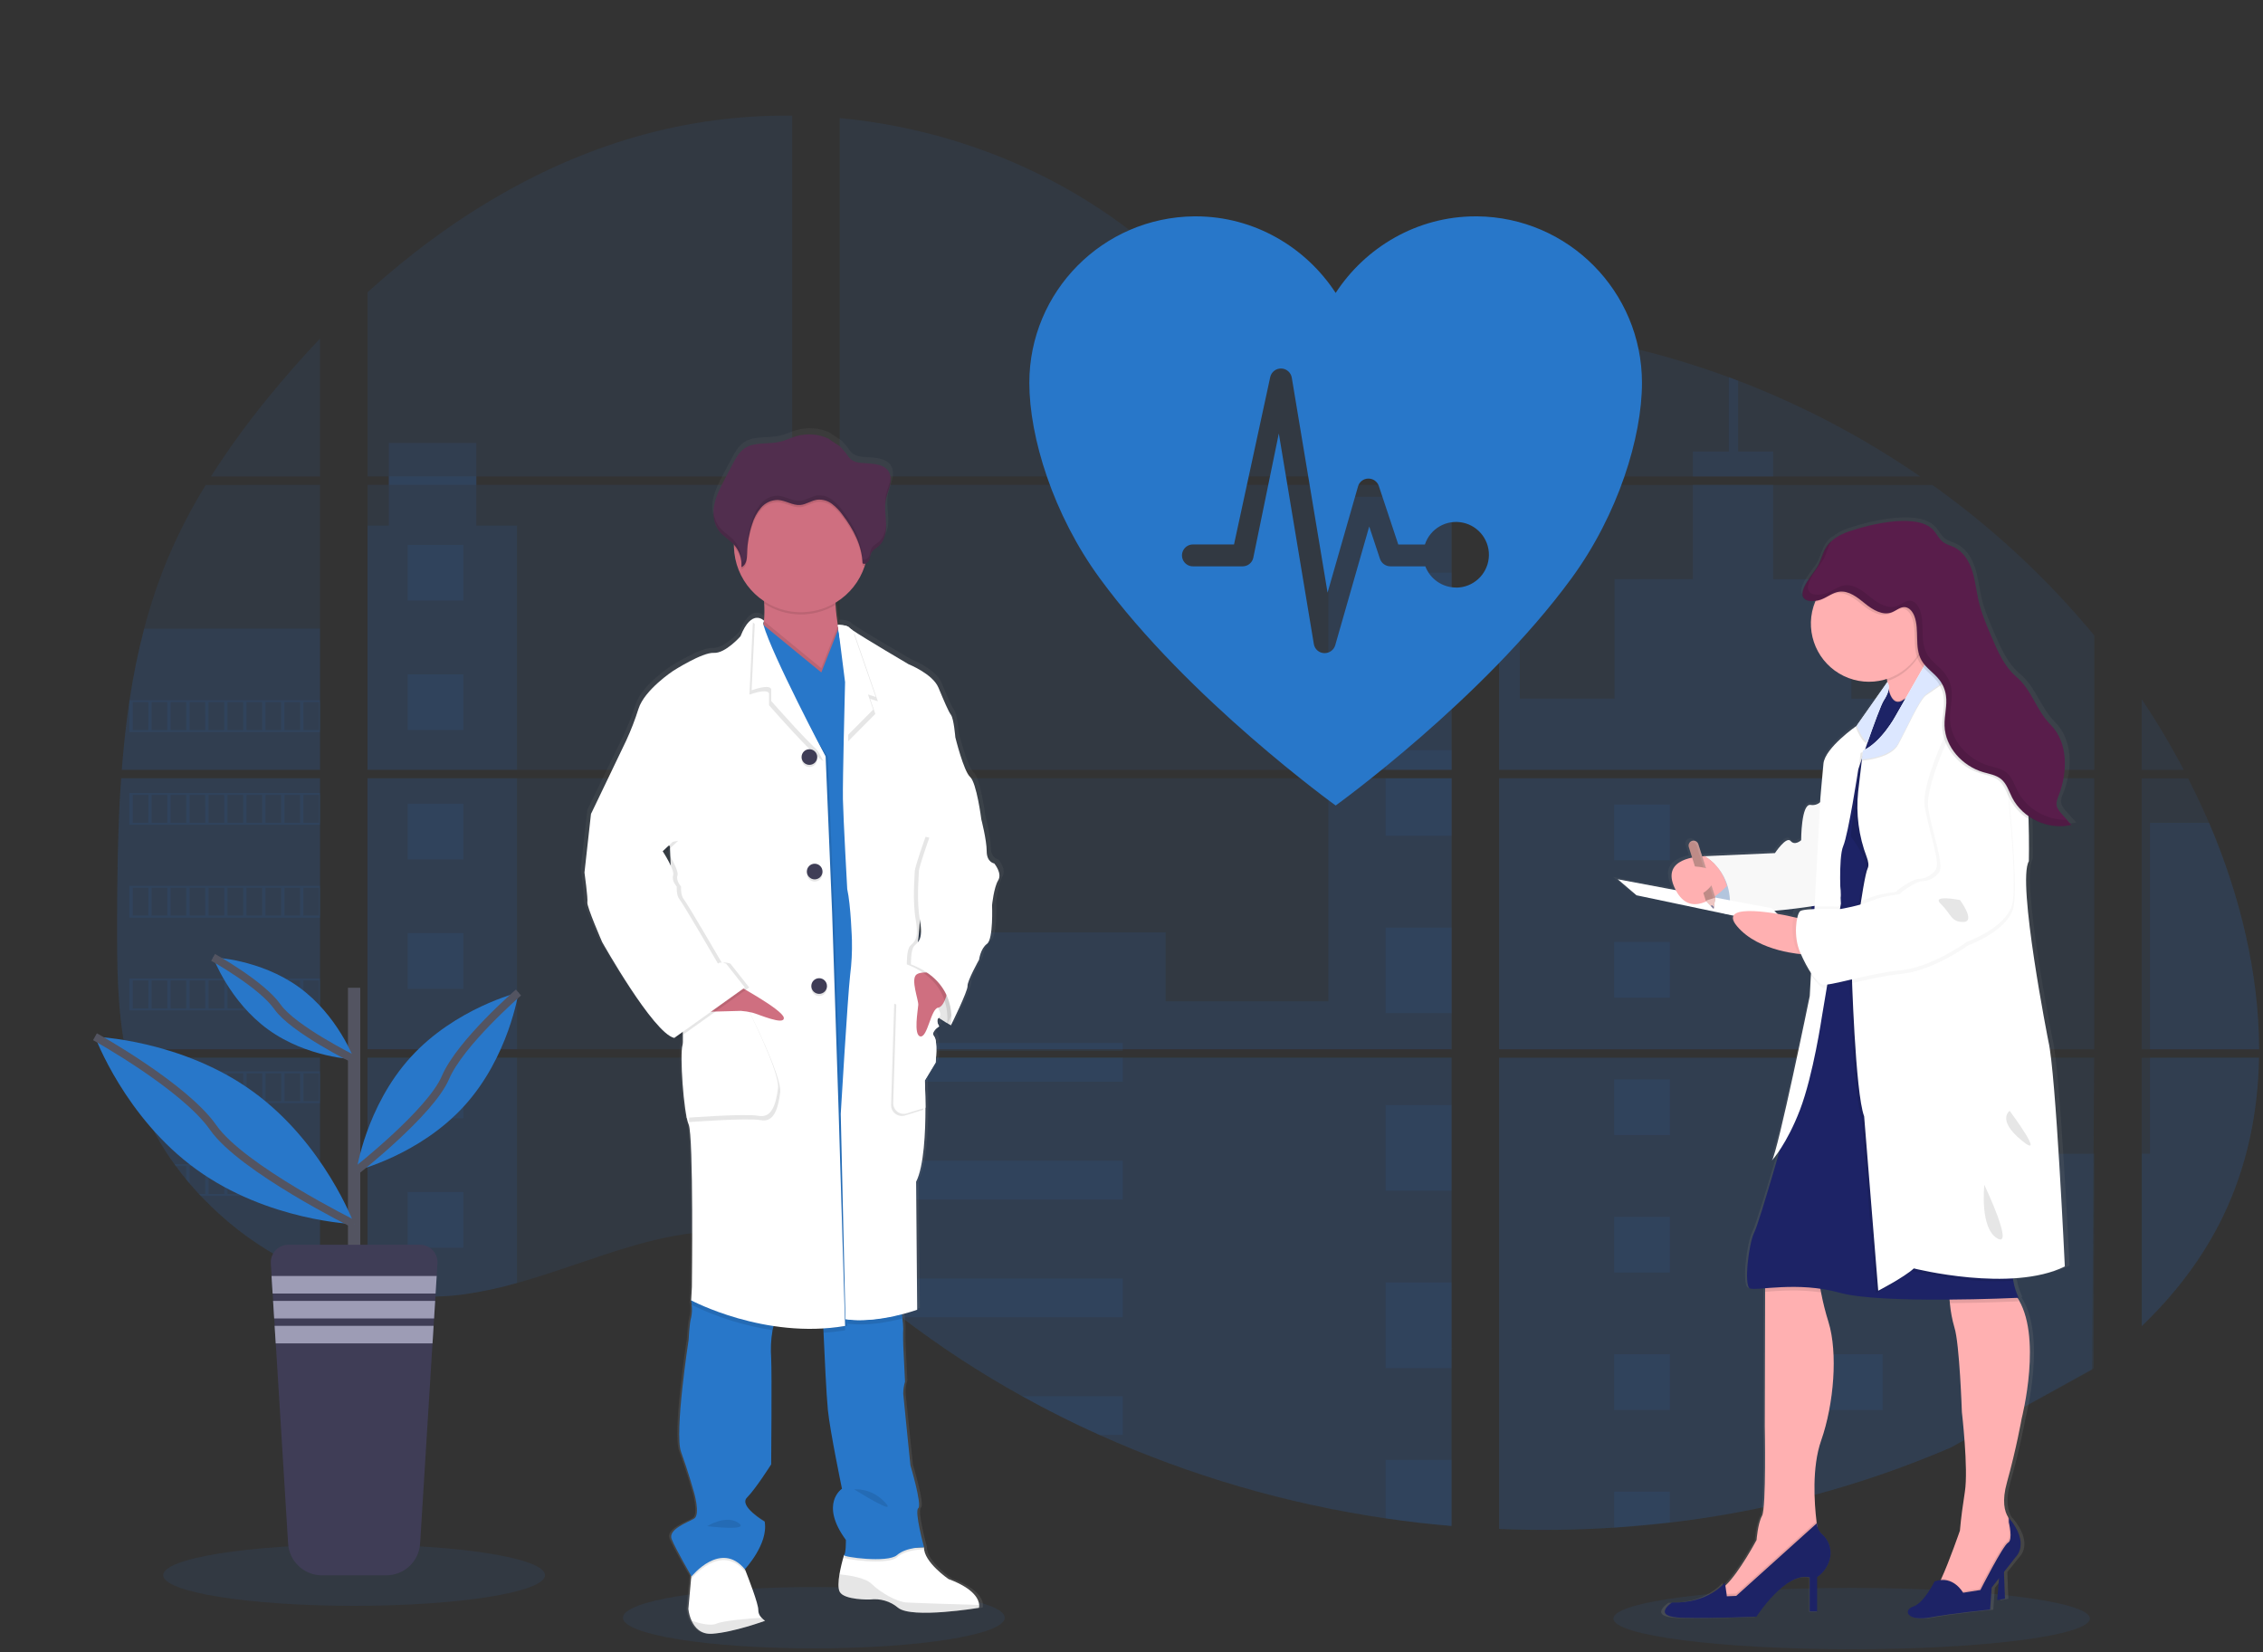 <svg xmlns="http://www.w3.org/2000/svg" width="289" height="211" viewBox="0 0 289 211">
    <rect x="0" y="0" width="289" height="211" fill="#333333" stroke="none"/>
    <defs>
        <linearGradient id="70b9daikba" x1="49.995%" x2="49.995%" y1="100.003%" y2="0%">
            <stop offset="0%" stop-color="gray" stop-opacity=".25"/>
            <stop offset="54%" stop-color="gray" stop-opacity=".12"/>
            <stop offset="100%" stop-color="gray" stop-opacity=".1"/>
        </linearGradient>
        <linearGradient id="bymqkatxjb" x1="49.985%" x2="49.985%" y1="100%" y2=".005%">
            <stop offset="0%" stop-color="gray" stop-opacity=".25"/>
            <stop offset="54%" stop-color="gray" stop-opacity=".12"/>
            <stop offset="100%" stop-color="gray" stop-opacity=".1"/>
        </linearGradient>
    </defs>
    <g fill="none" fillRule="evenodd">
        <g>
            <g>
                <g transform="translate(-576 -223) translate(458 168) translate(118 55)">
                    <ellipse cx="103.935" cy="206.591" fill="#2877C9" fillRule="nonzero" opacity=".1" rx="24.381" ry="3.916"/>
                    <ellipse cx="236.467" cy="206.701" fill="#2877C9" fillRule="nonzero" opacity=".1" rx="30.424" ry="3.916"/>
                    <path fill="#2877C9" fillRule="nonzero" d="M15.473 99.386h25.395v34.613H17.333c-.063.355-.123.713-.188 1.07h23.723v27.915c-.043-.013-.08-.028-.12-.043-.67-.265-1.336-.545-2.002-.846l-.425-.192c-.668-.316-1.335-.65-2.002-1.001-.233-.123-.465-.25-.696-.38-3.704-2.076-7.069-4.705-9.978-7.797-.085-.083-.165-.17-.25-.25-.406-.44-.804-.886-1.189-1.342l-.425-.5c-.456-.558-.896-1.131-1.324-1.712-.063-.085-.123-.17-.188-.25-1.74-2.413-3.185-5.025-4.303-7.782-.035-.082-.066-.172-.098-.25-.344-.884-.648-1.776-.913-2.677-.115-.378-.226-.75-.32-1.144-.036-.115-.066-.227-.093-.34-1.421-5.547-1.59-11.31-1.59-17.032v-2.002c0-2.314.028-4.644.069-6.97 0-.604.025-1.204.037-1.81.035-1.536.085-3.073.15-4.609.015-.428.035-.853.058-1.279 0-.245.012-.49.037-.735.06-.89.11-1.774.17-2.655zM40.868 60.848h-13.93c2.265-3.544 4.739-6.95 7.41-10.2 2.069-2.541 4.253-5.018 6.52-7.406v17.606zM40.868 61.919v36.396H15.553c0-.105.018-.213.025-.318l.07-.86c.028-.336.058-.673.09-1.001.033-.328.068-.728.106-1.091.037-.363.072-.73.115-1.094.042-.362.08-.725.125-1.086.045-.36.085-.725.133-1.086.037-.3.077-.598.117-.898.058-.423.118-.848.183-1.268 0-.063.017-.128.027-.188.457-3.077 1.08-6.128 1.864-9.138.822-3.158 1.872-6.252 3.14-9.258 1.35-3.145 2.928-6.186 4.725-9.098l14.595-.012zM46.93 99.384v34.615h54.24V99.384H46.93zm0 35.683v29.726c.31.065.619.127.924.18.415.08.828.152 1.251.215.08.013.163.025.25.033.165.027.336.05.5.072.419.058.834.105 1.252.143.197.02.398.037.598.052l.483.038c.262.02.523.035.78.042.16 0 .32.015.486.02h1.784c.215 0 .43 0 .643-.02h.015c.148 0 .298 0 .448-.02.041.003.083.003.125 0 .125 0 .25 0 .37-.017h.088l.838-.065c.275-.025.553-.058.833-.088l.57-.067c2.322-.326 4.617-.814 6.87-1.462 5.059-1.41 10.008-3.385 15.065-4.831 6.538-1.864 13.762-2.78 20.08-.5v-23.451H46.93zm54.24-74.22V14.766c-5.938-.064-11.86.63-17.623 2.067-13.734 3.45-26.057 10.935-36.616 20.493v23.52h2.722v1.069h-2.722v36.401h54.24V61.916H60.83v-1.068h40.34zm69.668-15.565c-3.398-.12-6.776-1.196-9.831-2.858-5.843-3.178-10.51-8.084-15.724-12.225-10.834-8.625-24.27-13.83-38.055-15.12v45.769h77.43l.192-.203-14.012-15.363zm7.054-1.251l7.478 8.207v-10.36c-2.504.311-4.699 1.05-7.468 2.143l-.01.01zm7.478 128.143v-37.107h-15.936c-.042-.158-.085-.318-.135-.478.048.16.088.32.133.478h-62.194v26.836c.59.438 1.173.898 1.751 1.366.623.5 1.239 1.028 1.857 1.546l.623.516c.298.25.598.5.9.735.601.487 1.208.968 1.82 1.442.303.25.613.475.92.71 4.887 3.736 10.04 7.107 15.422 10.086 1.206.668 2.422 1.319 3.65 1.955.818.417 1.642.833 2.467 1.236 1.241.605 2.492 1.189 3.754 1.751 11.626 5.22 23.92 8.8 36.531 10.642 2.8.414 5.613.739 8.435.976v-22.692h.25l-.248.002zM107.238 61.916v36.4h78.143v-36.4h-78.143zm0 37.468v34.615h78.143V99.384h-78.143zm84.208-57.55v11.555l9.546-10.474c-3.163-.51-6.345-.875-9.546-1.094v.013zm0 57.562V134h76.003V99.384l-76.003.012zm75.725 75.525l.268-39.854h-75.993v60.195c4.895.205 9.798.147 14.687-.176h.086c2.335-.146 4.66-.36 6.973-.64h.053c12.343-1.437 24.412-4.657 35.83-9.56m33.03-79.803c-.286-.673-.584-1.34-.887-2.001-.565-1.251-1.163-2.467-1.779-3.683h-5.93v34.6h14.993c-.007-9.799-2.487-19.808-6.39-28.928l-.008.012zm-8.596 29.996v34.28c4.224-4.048 7.792-8.68 10.362-13.974 3.09-6.376 4.504-13.28 4.619-20.31l-14.98.004zm0-45.77v9.009h5.375c-1.626-3.101-3.418-6.112-5.367-9.02l-.008.012zm-51.544-40.684c-.396-.15-.791-.303-1.189-.45-4.196-1.55-8.483-2.839-12.838-3.86L193.33 60.348l-.28.298.187.205h51.99c-7.24-4.984-15.047-9.092-23.255-12.238l-.007.013zm24.786 13.304h-54.24l-1.065.975v35.411h76.013V81.163c-6.03-7.293-12.989-13.763-20.7-19.247l-.008.013z" opacity=".1"/>
                    <path fill="#2877C9" fillRule="nonzero" d="M40.868 80.277v18.038H15.553c0-.105.018-.213.025-.318l.07-.86c.028-.336.058-.673.09-1.001.033-.328.068-.728.106-1.091.037-.363.072-.73.115-1.094.042-.362.08-.725.125-1.086.045-.36.085-.725.133-1.086.037-.3.077-.598.117-.898.058-.423.118-.848.183-1.268 0-.063.017-.128.027-.188.457-3.077 1.08-6.128 1.864-9.138l22.46-.01zM15.473 99.386h25.395v34.613H17.333c-.063.355-.123.713-.188 1.07h23.723v27.915c-.043-.013-.08-.028-.12-.043-.67-.265-1.336-.545-2.002-.846l-.425-.192c-.668-.316-1.335-.65-2.002-1.001-.233-.123-.465-.25-.696-.38-3.704-2.076-7.069-4.705-9.978-7.797-.085-.083-.165-.17-.25-.25-.406-.44-.804-.886-1.189-1.342l-.425-.5c-.456-.558-.896-1.131-1.324-1.712-.063-.085-.123-.17-.188-.25-1.74-2.413-3.185-5.025-4.303-7.782-.035-.082-.066-.172-.098-.25-.344-.884-.648-1.776-.913-2.677-.115-.378-.226-.75-.32-1.144-.036-.115-.066-.227-.093-.34-1.421-5.547-1.59-11.31-1.59-17.032v-2.002c0-2.314.028-4.644.069-6.97 0-.604.025-1.204.037-1.81.035-1.536.085-3.073.15-4.609.015-.428.035-.853.058-1.279 0-.245.012-.49.037-.735.06-.89.11-1.774.17-2.655zM66.025 67.128L66.025 98.315 46.931 98.315 46.931 67.128 49.653 67.128 49.653 56.569 60.828 56.569 60.828 67.128zM46.933 99.384H66.025V133.996H46.933zM46.93 135.07h19.095v28.774c-2.253.648-4.548 1.135-6.869 1.46l-.57.07c-.28.032-.558.06-.833.087-.276.027-.561.047-.839.065h-.087c-.12 0-.25.015-.368.017h-.128c-.15 0-.3.015-.45.02-.213.013-.425.015-.643.018h-1.772l-.483-.018c-.25 0-.52-.027-.78-.045l-.48-.035-.599-.055c-.42-.037-.838-.085-1.25-.142l-.501-.07-.25-.035c-.418-.066-.831-.136-1.252-.216-.307-.052-.613-.117-.923-.18l-.017-29.716zM169.637 63.445H185.381V98.313H169.637zM185.383 99.384L185.383 133.999 107.238 133.999 107.238 119.068 148.861 119.068 148.861 127.876 169.637 127.876 169.637 99.384zM185.63 172.182h-.25v22.707c-2.819-.239-5.63-.563-8.432-.974-12.617-1.847-24.916-5.436-36.546-10.664-3.358-1.511-6.648-3.16-9.869-4.95-5.38-2.98-10.535-6.351-15.423-10.085-1.228-.941-2.44-1.904-3.636-2.888-.828-.683-1.651-1.384-2.485-2.064-.578-.468-1.16-.928-1.751-1.369V135.07h62.191c-.042-.16-.085-.32-.13-.477.048.157.093.317.135.477h15.947v37.098c.085.002.167.01.25.015zM226.441 60.848h-10.259V57.66h4.6v-9.496c.398.145.795.295 1.19.448v9.048h4.47v3.188zM251.157 98.315h-50.363l.017.013-.022-.013h-9.343V63.447h2.647V89.22h12.098V73.957h9.994V61.919h10.259v12.048h9.993V89.23h14.72v9.085zM191.446 99.384v34.615h59.711V99.384h-59.711zm75.92 75.36l.083-27.399h-16.292v-12.26h-59.711v60.177c4.895.205 9.798.147 14.687-.176h.086c2.335-.146 4.66-.36 6.973-.64h.053c12.343-1.437 24.412-4.657 35.83-9.56M274.57 135.07h13.93c-.123 7.028-1.534 13.932-4.622 20.307-2.57 5.297-6.14 9.929-10.359 13.975v-22.02h1.051V135.07zM288.507 133.999H274.57V105.07h7.542c3.903 9.12 6.383 19.129 6.395 28.928z" opacity=".1"/>
                    <path fill="#2877C9" fillRule="nonzero" d="M176.948 73.138H185.383V84.07H176.948zM176.948 95.798H185.383V98.315H176.948zM176.948 99.384H185.383V106.728H176.948zM176.948 118.458H185.383V129.39H176.948zM176.948 141.117H185.383V152.049H176.948zM185.38 172.167c.086 0 .168 0 .25.015h-.25v2.54h-8.432v-10.945h8.433v8.39zM185.38 186.431v8.445c-2.819-.238-5.63-.563-8.432-.973v-7.472h8.433zM107.238 133.195H143.387V134.195H107.238zM107.238 135.067H143.387V138.145H107.238zM107.238 148.233H143.387V153.182H107.238zM143.384 163.271v4.95H115.11c-1.228-.938-2.44-1.9-3.638-2.888-.829-.683-1.65-1.384-2.485-2.062h34.397zM143.384 178.307v4.944H140.4c-3.355-1.513-6.643-3.163-9.866-4.952l12.851.008zM206.136 102.739H213.252V109.855H206.136zM52.058 69.583H59.174V76.699H52.058zM52.058 86.112H59.174V93.228H52.058zM52.058 102.641H59.174V109.757H52.058zM52.058 119.168H59.174V126.284H52.058zM52.058 135.697H59.174V142.813H52.058zM52.058 152.227H59.174V159.343H52.058zM233.302 102.739H240.418V109.855H233.302zM206.136 120.292H213.252V127.408H206.136zM233.302 120.292H240.418V127.408H233.302zM206.136 137.842H213.252V144.958H206.136zM233.302 137.842H240.418V144.958H233.302zM206.136 155.395H213.252V162.511H206.136zM233.302 155.395H240.418V162.511H233.302zM206.136 172.947H213.252V180.063H206.136zM233.302 172.947H240.418V180.063H233.302zM206.136 195.086L206.136 190.497 213.25 190.497 213.25 194.433zM16.514 89.42v4.07h24.354v-4.07H16.514zm2.427 3.816h-1.986V89.67h2.001l-.015 3.566zm2.425 0h-2.002V89.67h2.002v3.566zm2.42 0h-2.002V89.67h2.002v3.566zm2.424 0h-1.999V89.67h2.002l-.003 3.566zm2.422 0h-2.001V89.67h2.001v3.566zm2.425 0h-2.002V89.67h2.002v3.566zm2.424 0H31.48V89.67h2.001v3.566zm2.423 0h-2.002V89.67h2.002v3.566zm2.422 0h-2.002V89.67h2.002v3.566zm2.422 0h-2.002V89.67h2.002v3.566zM16.514 101.265v4.071h24.354v-4.07H16.514zm2.427 3.813h-1.986v-3.555h2.001l-.015 3.555zm2.425 0h-2.002v-3.555h2.002v3.555zm2.42 0h-2.002v-3.555h2.002v3.555zm2.424 0h-1.999v-3.555h2.002l-.003 3.555zm2.422 0h-2.001v-3.555h2.001v3.555zm2.425 0h-2.002v-3.555h2.002v3.555zm2.424 0H31.48v-3.555h2.001v3.555zm2.423 0h-2.002v-3.555h2.002v3.555zm2.422 0h-2.002v-3.555h2.002v3.555zm2.422 0h-2.002v-3.555h2.002v3.555zM16.514 113.115v4.079h24.354v-4.079H16.514zm2.427 3.814h-1.986v-3.558h2.001l-.015 3.558zm2.425 0h-2.002v-3.558h2.002v3.558zm2.42 0h-2.002v-3.558h2.002v3.558zm2.424 0h-1.999v-3.558h2.002l-.003 3.558zm2.422 0h-2.001v-3.558h2.001v3.558zm2.425 0h-2.002v-3.558h2.002v3.558zm2.424 0H31.48v-3.558h2.001v3.558zm2.423 0h-2.002v-3.558h2.002v3.558zm2.422 0h-2.002v-3.558h2.002v3.558zm2.422 0h-2.002v-3.558h2.002v3.558zM16.514 124.966v4.066h24.354v-4.066H16.514zm2.427 3.813h-1.986v-3.56h2.001l-.015 3.56zm2.425 0h-2.002v-3.56h2.002v3.56zm2.42 0h-2.002v-3.56h2.002v3.56zm2.424 0h-1.999v-3.56h2.002l-.003 3.56zm2.422 0h-2.001v-3.56h2.001v3.56zm2.425 0h-2.002v-3.56h2.002v3.56zm2.424 0H31.48v-3.56h2.001v3.56zm2.423 0h-2.002v-3.56h2.002v3.56zm2.422 0h-2.002v-3.56h2.002v3.56zm2.422 0h-2.002v-3.56h2.002v3.56zM16.62 136.813c.097.383.207.766.322 1.144v-.888h2.002v3.558h-1.071c.033.082.065.172.098.25h22.897v-4.064H16.619zm4.754 3.814h-2.002v-3.558h2.002v3.558zm2.42 0H21.79v-3.558h2.002v3.558zm2.424 0H24.21v-3.558h2.002l.005 3.558zm2.422 0h-2.002v-3.558h2.002v3.558zm2.424 0h-2.001v-3.558h2.001v3.558zm2.425 0h-2.002v-3.558h2.002v3.558zm2.422 0H33.91v-3.558h2.002v3.558zm2.422 0h-2.002v-3.558h2.002v3.558zm2.422 0h-2.001v-3.558h2.001v3.558zM22.274 148.664c.063.08.123.17.188.25h1.324v1.709c.142.17.282.34.427.5v-2.22h2.002v3.572h-.81c.08.082.157.17.25.25h15.22v-4.061h-18.6zm6.358 3.81h-2.001v-3.555h2.001v3.556zm2.425 0h-2.002v-3.555h2.002v3.556zm2.424 0H31.48v-3.555h2.001v3.556zm2.423 0h-2.002v-3.555h2.002v3.556zm2.422 0h-2.002v-3.555h2.002v3.556zm2.422 0h-2.002v-3.555h2.002v3.556zM35.633 160.511c.228.13.46.25.696.38v-.124h2.002v1.126l.425.197v-1.323h2.002v2.164c.038.02.078.034.12.045v-2.465h-5.245zM185.38 172.164h.25-.25zM169.3 134.59c.047.16.087.32.132.478-.04-.158-.083-.318-.133-.478zM49.662 60.84v1.069H60.84V60.84H49.663zm135.718 111.324h.25-.25zm-16.082-37.575c.048.16.088.32.133.478-.04-.158-.083-.318-.133-.478zm16.082 37.568h.25-.25zm-16.082-37.568c.048.16.088.32.133.478-.04-.158-.083-.318-.133-.478z" opacity=".1"/>
                    <path fill="url(#70b9daikba)" fillRule="nonzero" d="M127.51 109.763s-.985-.138-.985-1.574c0-1.437-.706-4.119-.706-4.119 0-.012-.61-4.671-1.454-5.412-.843-.74-1.926-5.09-1.926-5.09s-.186-2.359-.563-2.867c-.378-.508-.889-1.751-1.642-3.526-.753-1.774-3.893-3.002-3.893-3.002s-5.678-3.293-7.287-4.366c-.146-.089-.283-.192-.407-.308-.28-.368-1.502-.375-1.502-.375-.127-.806-.25-1.732-.29-2.57 0-.09 0-.18-.012-.27 1.794-1.06 3.145-2.733 3.805-4.71.03-.095.055-.195.083-.29.217-.071.394-.231.488-.44.145-.323.147-.7.328-1.001.21-.355.61-.546.925-.813.796-.676 1.001-1.814.964-2.85-.025-.838-.16-1.684-.108-2.517l.015-.21c.015-.126.033-.25.055-.37.123-.621.39-1.207.54-1.822.15-.616.166-1.31-.185-1.84-.512-.778-1.58-.933-2.52-1.013-1.063-.09-2.013.028-2.694-.856-.319-.461-.677-.894-1.071-1.293-.14-.13-1.501-.961-1.501-1.016-1.329-.615-2.835-.731-4.241-.325-.706.205-1.372.54-2.087.708-1.544.365-3.32-.03-4.632.853-.73.5-1.168 1.296-1.579 2.072-.333.639-.672 1.277-1.015 1.914-.553 1.048-1.116 2.114-1.35 3.275-.048.253-.078.509-.09.766V64.914c0 .087 0 .172.016.25.015.077.012.103.02.155.007.053.02.17.035.25.015.08.045.22.075.33.012.048.03.093.045.138.025.085.055.168.088.25.017.043.035.088.055.13.037.088.082.173.127.25.02.036.035.068.055.1.07.117.147.23.23.336.536.668 1.324 1.094 1.907 1.72V69.101c.063 2.833 1.522 5.45 3.898 6.994 0 .095.013.193.018.288.049.742.04 1.488-.028 2.23-.206-.244-.512-.38-.83-.371-.108-.006-.216.004-.32.027l-.023-.017v.022c-.55.135-1.229.708-1.877 2.337 0 0-1.971 2.222-3.473 2.13-1.501-.093-5.302 2.312-5.302 2.312s-3.708 2.407-4.504 4.859c-.444 1.39-.978 2.75-1.596 4.073l-4.584 9.446-.846 7.494s.468 3.333.376 3.84c-.093.509 1.924 5.09 1.924 5.09s6.663 11.708 9.385 12.308l.195-.137c.117.06.24.107.368.137l.56-.395c.034.44.02.884-.042 1.321-.375 1.156.14 8.7.796 10.179.656 1.479.423 20.868.423 20.868l-.093 1.712s0 .055.023.15l-.023.405.068.035c.07.543.047 1.094-.068 1.629-.235.75-.33 2.872-.33 2.872s-1.874 11.98-.986 14.388c.888 2.407 1.644 5.044 1.644 5.044s.938 3.003.045 3.516c-.893.513-3.433 1.374-2.91 2.625.475 1.156 2.28 4.253 2.547 4.706l-.022.238-.368 3.986c.06.526.202 1.04.423 1.521.403.868 1.186 1.77 2.675 1.672.25-.018.54-.048.82-.085 2.725-.366 6.08-1.582 6.08-1.582-.174-.11-.333-.242-.475-.393-.27-.262-.422-.624-.418-1 .04-.726-1.318-4.184-1.656-5.035-.053-.122-.08-.193-.08-.193s3.097-3.237 2.582-6.107c0 0-3.428-2.002-2.3-3.1 1.129-1.099 3.146-4.254 3.146-4.254s.092-11.798 0-13.56c-.097-1.222-.039-2.452.172-3.66.038-.183.083-.36.13-.536 1.561.233 3.137.353 4.715.358.575 0 1.16 0 1.751-.035 0 .167.008.347.023.54.13 2.923.372 8.048.57 9.952.28 2.73 1.83 10.086 1.83 10.086s-2.956 1.897.515 6.57c0 0 0 1.695-.23 1.94-.246.802-.444 1.617-.594 2.442-.145.88-.205 1.772.03 2.234.563 1.106 3.941 1.016 3.941 1.016l.083-.015c1.288-.133 2.576.256 3.576 1.079 1.283 1.03 6.155.578 8.792.25 1.034-.13 1.724-.25 1.724-.25.034-.117.046-.24.035-.36-.027-.649-.535-2.07-3.978-3.338 0 0-3.238-2.177-3.193-4.074h-.443c.273-.015.448 0 .448 0s-1.269-4.629-.75-5.004c.517-.376-1.034-5.505-1.034-5.505s-.888-8.608-.936-9.21c.002-.518.08-1.032.233-1.527l-.233-4.719s-.045-1.569 0-2.08c-.007-.442-.043-.884-.107-1.323l-.07-.538c1.213-.308 2.001-.593 2.001-.593l-.14-16.427c1.031-2.001 1.221-6.393 1.216-9.508 0-2.002-.09-3.483-.09-3.483l1.409-2.3s.325-2.752-.19-3.355c-.228-.272-.125-.555.062-.788.098-.077.2-.147.308-.21 0 0-.015-.023-.033-.055.099-.082.203-.157.313-.223 0 0-.5-.776-.052-1.103.42.285.795.5 1.08.675-.02.183-.04.288-.04.288l.12-.25.444.25s2.206-4.396 2.159-5.044c-.048-.648 1.501-3.378 1.501-3.378s.188-1.434 1.034-2.035c.845-.6.655-4.951.655-4.951s.235-2.267.798-3.193c.563-.926-.513-2.174-.513-2.174zm-42.226-1.93l.042 1.049-.43-.693.388-.356z"/>
                    <path fill="#FFF" fillRule="nonzero" d="M121.996 128.639l-.54 2.302s-4.33-2.21-5.11-5.017c-.78-2.807 1.306-3.873 1.306-3.873l4.033 1.709.31 4.879z"/>
                    <path fill="#000" fillRule="nonzero" d="M121.996 128.639l-.54 2.302s-4.33-2.21-5.11-5.017c-.78-2.807 1.306-3.873 1.306-3.873l4.033 1.709.31 4.879z" opacity=".1"/>
                    <path fill="#FFF" fillRule="nonzero" d="M97.702 206.984s-4.003 1.471-6.756 1.657c-1.461.097-2.23-.799-2.625-1.662-.216-.48-.355-.99-.412-1.514l.357-3.966.19-2.111 5.848-1.52.828 2.533.078.193c.333.845 1.666 4.286 1.626 5.004-.003.372.145.728.41.988.135.152.288.285.456.398zM125.048 204.967c.01.12-.002.242-.035.358 0 0-8.562 1.429-10.314 0-.998-.844-2.307-1.227-3.603-1.056 0 0-3.313.09-3.866-1-.23-.458-.17-1.347-.027-2.222.145-.821.34-1.632.58-2.43l.133-.105.788-.633 9.228-.273h.07c-.045 1.887 3.133 4.051 3.133 4.051 3.375 1.251 3.873 2.665 3.913 3.31z"/>
                    <path fill="#000" fillRule="nonzero" d="M125.048 204.967c.009.121-.004.242-.037.358 0 0-8.56 1.429-10.312 0-.998-.843-2.305-1.226-3.6-1.056 0 0-3.316.09-3.866-1-.23-.46-.173-1.347-.03-2.222 1.276.127 3.29.445 4.08 1.203 1.197 1.154 3.224 2.305 4.467 2.395.974.062 6.796.247 9.298.322zM97.702 206.984s-4.003 1.471-6.756 1.657c-1.461.097-2.23-.799-2.622-1.664 1.018.342 2.432.703 3.175.373.881-.39 4.004-.644 5.755-.751.134.146.284.275.448.385z" opacity=".1"/>
                    <path fill="#CF6F80" fillRule="nonzero" d="M103.642 88.42c-3.303-1.285-7.551-5.526-6.49-7.507.235-.5.375-1.04.412-1.592.069-.749.079-1.501.03-2.252-.074-1.229-.222-2.452-.442-3.663 0 0 10.311.233 9.71 1.752-.175.445-.202 1.218-.155 2.084.048.866.173 1.844.303 2.672.18 1.136.36 2.002.36 2.002s-.63.883-1 .93c-.37.048 2.011 7.402-2.728 5.573z"/>
                    <path fill="#000" fillRule="nonzero" d="M95.202 200.594l-.077.085c-3.083-3.728-6.811.918-6.811.918l-.055-.098.19-2.111 5.848-1.52.828 2.533.077.193zM118.005 197.869s-2.252-.048-3.453 1.013-7.006.23-6.756 0c.074-.114.119-.245.13-.38l.788-.633 9.228-.273c.035.168.063.273.063.273z" opacity=".1"/>
                    <path fill="#2877C9" fillRule="nonzero" d="M99.038 168.591c-.167.415-.295.844-.38 1.284-.209 1.202-.267 2.426-.173 3.643.093 1.751 0 13.489 0 13.489s-1.979 3.13-3.082 4.234c-1.104 1.103 2.252 3.085 2.252 3.085.5 2.852-2.533 6.075-2.533 6.075-3.082-3.728-6.81.92-6.81.92s-2.027-3.502-2.533-4.753c-.505-1.251 1.98-2.117 2.853-2.625.873-.508-.043-3.503-.043-3.503s-.738-2.625-1.614-5.02c-.875-2.394.966-14.314.966-14.314s.095-2.117.323-2.855c.115-.533.138-1.081.067-1.622-.015-.182-.032-.335-.045-.438-.012-.102-.022-.15-.022-.15l.035-.06 1.251-2.332s10.089 3.473 9.488 4.942zM118.005 197.594s-2.252-.048-3.453 1c-1.201 1.049-7.006.23-6.756 0s.23-1.934.23-1.934c-3.405-4.649-.5-6.535-.5-6.535s-1.522-7.32-1.797-10.034c-.193-1.897-.43-6.994-.558-9.904-.055-1.25-.088-2.111-.088-2.111l2.783-.561.358-.073 6.71-1.346s.186 1.251.31 2.275c.063.437.098.877.106 1.318-.045.5 0 2.067 0 2.067l.228 4.697c-.15.492-.226 1.004-.228 1.519.045.598.918 9.16.918 9.16s1.519 5.11 1.001 5.477c-.518.368.736 4.985.736 4.985z"/>
                    <path fill="#000" fillRule="nonzero" d="M106.863 75.158c-.176.445-.203 1.218-.156 2.084-2.818 1.697-6.36 1.631-9.113-.17-.074-1.23-.222-2.454-.442-3.666 0 0 10.311.228 9.71 1.752z" opacity=".1"/>
                    <path fill="#CF6F80" fillRule="nonzero" d="M110.848 69.628c.002.901-.14 1.798-.42 2.655-1.294 3.964-5.256 6.42-9.382 5.814-4.126-.605-7.216-4.095-7.317-8.264v-.205c-.053-3.094 1.567-5.975 4.237-7.537 2.671-1.563 5.977-1.563 8.647 0 2.67 1.562 4.29 4.443 4.238 7.537h-.003z"/>
                    <path fill="#000" fillRule="nonzero" d="M103.642 88.42c-3.303-1.285-7.551-5.526-6.49-7.507.235-.5.375-1.04.412-1.592l4.522 3.716 2.797 2.294 2.127-5.414c.18 1.136.36 2.001.36 2.001s-.63.884-1 .931c-.37.048 2.011 7.4-2.728 5.57z" opacity=".1"/>
                    <path fill="#2877C9" fillRule="nonzero" d="M115.335 104.841L111.559 168.271 106.635 168.593 93.884 131.814 95.976 88.149 96.416 78.923 102.086 83.58 104.886 85.874 107.075 80.302 111.146 83.85z"/>
                    <path fill="#000" fillRule="nonzero" d="M99.038 168.591c-.167.415-.295.844-.38 1.284-3.583-.554-7.063-1.64-10.324-3.226l-.068-.035.023-.403.012-.21 1.252-2.332s10.086 3.453 9.485 4.922zM107.923 169.885c-.916.155-1.84.26-2.767.315-.055-1.251-.088-2.112-.088-2.112l2.783-.56.072 2.357zM115.23 168.383c-1.78.463-4.527.984-6.986.658l-.035-1.586 6.71-1.346s.186 1.238.31 2.274z" opacity=".1"/>
                    <path fill="#000" fillRule="nonzero" d="M108.199 169.332c-10.26 1.751-19.655-3.27-19.655-3.27l.09-1.702s.233-19.29-.413-20.768c-.645-1.479-1.148-8.978-.783-10.129.366-1.15-1.333-18.41-1.333-18.41l-.276-7.007-10.073-4.081 4.503-9.388c.609-1.316 1.132-2.67 1.567-4.054.783-2.437 4.419-4.831 4.419-4.831s3.728-2.392 5.202-2.302c1.473.09 3.405-2.117 3.405-2.117 1.426-3.636 2.717-1.99 2.717-1.99 0 .173 0 0-.07.539-.5 3.99 8.092 16.601 8.215 16.824l.818 19.932.828 25.225.839 27.529z" opacity=".1"/>
                    <path fill="#FFF" fillRule="nonzero" d="M107.923 169.332c-10.258 1.751-19.657-3.27-19.657-3.27l.093-1.702s.233-19.29-.415-20.768c-.648-1.479-1.149-8.978-.781-10.129.368-1.15-1.334-18.41-1.334-18.41l-.277-7.007-10.08-4.096 4.505-9.388c.607-1.317 1.13-2.67 1.566-4.054.78-2.437 4.419-4.831 4.419-4.831s3.728-2.392 5.2-2.302c1.47.09 3.405-2.117 3.405-2.117 1.429-3.636 3.002-1.99 3.002-1.99 0 .173-.15.25-.07.539 1.101 3.87 7.817 16.601 7.94 16.824l.828 19.932.828 25.225.828 27.544z"/>
                    <path fill="#000" fillRule="nonzero" d="M105.159 97.2c-1.104-.461-6.949-7.135-6.949-7.135v-1.518c-.213-.5-1.476-.196-2.502.155l.44-9.226.5.416c1.097 3.868 8.383 17.084 8.51 17.307z" opacity=".1"/>
                    <path fill="#FFF" fillRule="nonzero" d="M105.436 96.646c-1.106-.46-6.95-7.133-6.95-7.133v-1.52c-.213-.5-1.477-.194-2.503.156l.443-9.226.5.416c1.099 3.868 8.388 17.087 8.51 17.307z"/>
                    <path fill="#000" fillRule="nonzero" d="M88.544 129.927c.138 0 7.134-.735 7.134-.735s4.236 8.33 3.958 10.356c-.277 2.027-.78 3.821-2.484 3.503-1.704-.317-9.17.25-9.17.25l.562-13.374z" opacity=".1"/>
                    <path fill="#FFF" fillRule="nonzero" d="M88.266 129.375c.138 0 7.134-.736 7.134-.736s4.234 8.332 3.959 10.356c-.276 2.025-.784 3.821-2.485 3.503-1.702-.317-9.17.25-9.17.25l.562-13.373z"/>
                    <path fill="#CF6F80" fillRule="nonzero" d="M93.538 125.464s6.421 3.45 6.559 4.504c.137 1.053-3.268-.46-4.004-.644-.484-.116-.977-.193-1.474-.23l-4.906.133 3.825-3.763z"/>
                    <circle cx="103.367" cy="96.954" r="1" fill="#000" fillRule="nonzero" opacity=".1"/>
                    <circle cx="103.367" cy="96.679" r="1" fill="#3F3D56" fillRule="nonzero"/>
                    <circle cx="104.611" cy="126.199" r="1" fill="#000" fillRule="nonzero" opacity=".1"/>
                    <circle cx="104.611" cy="125.922" r="1" fill="#3F3D56" fillRule="nonzero"/>
                    <circle cx="104.04" cy="111.577" r="1" fill="#000" fillRule="nonzero" opacity=".1"/>
                    <circle cx="104.04" cy="111.301" r="1" fill="#3F3D56" fillRule="nonzero"/>
                    <path fill="#FFF" fillRule="nonzero" d="M119.614 128.954s.46.69 0 1.014c-.46.322.045 1.103.045 1.103s-1.149.673-.643 1.279c.505.605.185 3.34.185 3.34l-1.381 2.287s.082 1.474.087 3.465c0 3.108-.183 7.477-1.193 9.469l.14 16.341s-4.837 1.767-8.886 1.229l-.6-26.223s.876-14.87 1.198-17.723c.19-1.48.266-2.974.23-4.466 0 0-.137-4.464-.6-6.536 0 0-.5-8.975-.55-11.46-.023-1.188.04-4.656.11-7.954.077-3.606.165-7.006.165-7.006l-.913-7.226s.913-.093 1.188.275c.123.115.258.218.4.308 1.577 1.066 7.147 4.343 7.147 4.343s3.082 1.226 3.82 2.983c.739 1.757 1.252 3.003 1.61 3.503.357.5.552 2.853.552 2.853s1.061 4.328 1.89 5.061c.828.734 1.433 5.398 1.433 5.398l-7.319 5.755s-.643 9.573-.78 9.943c-.138.37 2.665 8.645 2.665 8.645z"/>
                    <path fill="#FFF" fillRule="nonzero" d="M119.891 128.954s.458.69 0 1.014c-.458.322.043 1.103.043 1.103s-1.141.68-.64 1.286c.5.606.184 3.34.184 3.34l-1.38 2.287s.082 1.474.09 3.466c0 3.108-.183 7.476-1.194 9.468l.137 16.342s-4.844 1.766-8.887 1.228l-.598-26.222s.875-14.87 1.198-17.723c.19-1.481.265-2.974.228-4.467 0 0-.138-4.463-.598-6.535 0 0-.5-8.975-.553-11.46-.023-1.189.042-4.657.11-7.955.078-3.605.165-7.006.165-7.006l-1.206-7.323s1.206 0 1.484.372c.122.117.256.22.4.308 1.577 1.066 7.149 4.344 7.149 4.344s3.08 1.226 3.818 2.983c.738 1.756 1.251 3.002 1.612 3.503.36.5.55 2.852.55 2.852s1.061 4.329 1.89 5.062c.827.733 1.426 5.387 1.426 5.387l-7.32 5.755s-.642 9.573-.783 9.944c-.14.37 2.675 8.647 2.675 8.647z"/>
                    <path fill="#000" fillRule="nonzero" d="M111.126 89.245l.66 1.926-3.477 3.503c.077-3.603.165-7.006.165-7.006l-1.206-7.323s1.206 0 1.484.372c.121.117.256.219.4.306l2.958 8.532-.984-.31z" opacity=".1"/>
                    <path fill="#FFF" fillRule="nonzero" d="M110.848 88.692l.664 1.926-3.478 3.503c.077-3.605.165-7.006.165-7.006l-1.209-7.323s1.209 0 1.484.372c.123.116.257.22.4.308l2.96 8.53-.986-.31z"/>
                    <path fill="#000" fillRule="nonzero" d="M110.848 69.628c.002.901-.14 1.798-.42 2.655-.095.014-.193-.01-.27-.068-.065-2.252-1.174-4.366-2.537-6.165-.383-.543-.847-1.025-1.377-1.427-.535-.401-1.2-.59-1.866-.528-.75.103-1.414.614-2.172.679-1 .082-1.897-.61-2.89-.646-.817.008-1.591.367-2.124.986-.522.617-.91 1.336-1.139 2.112-.393 1.175-.608 2.403-.635 3.643-.013.7-.08 1.579-.731 1.834.099-1.042-.243-2.077-.943-2.855l-.015-.015v-.205c-.053-3.094 1.567-5.975 4.237-7.537 2.671-1.563 5.977-1.563 8.647 0 2.67 1.562 4.29 4.443 4.238 7.537h-.003z" opacity=".1"/>
                    <path fill="#512E4E" fillRule="nonzero" d="M105.834 56.034c-1.3-.612-2.779-.728-4.158-.326-.694.205-1.347.538-2.05.706-1.501.363-3.253-.03-4.541.848-.716.5-1.146 1.291-1.547 2.06l-1 1.906c-.546 1.043-1.096 2.104-1.324 3.253-.228 1.148-.09 2.434.638 3.358.53.673 1.314 1.096 1.89 1.729.696.778 1.037 1.812.94 2.852.653-.25.716-1.13.73-1.831.028-1.24.243-2.468.636-3.644.229-.775.616-1.494 1.139-2.111.533-.619 1.307-.978 2.124-.986 1 .035 1.9.725 2.89.643.75-.063 1.416-.576 2.172-.676.666-.063 1.332.126 1.866.528.53.402.993.883 1.374 1.426 1.366 1.8 2.475 3.909 2.54 6.166.283.207.69-.063.83-.383s.146-.696.323-1c.206-.354.598-.541.906-.807.78-.673.976-1.806.946-2.835-.03-1.028-.23-2.071-.035-3.082.118-.62.383-1.201.528-1.814.145-.613.163-1.301-.18-1.83-.5-.775-1.554-.928-2.472-1-1.044-.09-1.977.025-2.643-.853-.312-.459-.664-.89-1.05-1.287-.133-.13-1.472-.955-1.472-1.01z"/>
                    <path fill="#000" fillRule="nonzero" d="M78.638 108.8l-2.615-4.835-.828 7.459s.46 3.313.368 3.82c-.093.509 1.887 5.063 1.887 5.063s6.538 11.645 9.208 12.245l9.02-6.445-2.392-3.038s-.828-.323-1.036 0c0 0-4.441-7.642-4.902-8.195-.46-.553-.37-1.656-.37-1.656s-.69-.736-.46-1.426c.23-.69-1.334-3.085-1.334-3.085l1.426-1.334-7.972 1.426z" opacity=".1"/>
                    <path fill="#FFF" fillRule="nonzero" d="M76.16 103.415l-.69.55-.828 7.459s.46 3.313.368 3.82c-.093.509 1.89 5.063 1.89 5.063s6.535 11.645 9.205 12.245l9.022-6.445-2.394-3.038s-.828-.323-1.036 0c0 0-4.441-7.642-4.902-8.195-.46-.553-.368-1.656-.368-1.656s-.69-.736-.46-1.426c.23-.69-1.336-3.085-1.336-3.085l1.426-1.334-9.896-3.958z"/>
                    <path fill="#000" fillRule="nonzero" d="M119.016 132.635c.5.608.185 3.338.185 3.338l-1.381 2.287s.082 1.476.087 3.465l-2.322.726c-.426.133-.89.052-1.245-.218-.355-.27-.558-.695-.544-1.14l.4-12.915 5.418 2.072c-.46.32.045 1.106.045 1.106s-1.149.67-.643 1.279z" opacity=".1"/>
                    <path fill="#FFF" fillRule="nonzero" d="M119.293 132.357c.5.608.185 3.34.185 3.34l-1.38 2.287s.082 1.474.09 3.466l-2.365.738c-.417.13-.871.05-1.219-.214-.347-.265-.546-.68-.533-1.117l.403-12.954 5.42 2.072c-.463.32.042 1.103.042 1.103s-1.143.674-.643 1.28z"/>
                    <path fill="#CF6F80" fillRule="nonzero" d="M121.087 126.202s-.367 2.35-1.288 2.487c-.921.138-1.334 3.8-2.252 3.67-.919-.13-.31-3.405-.278-4.04.033-.636-1-3.268-.228-3.866.774-.598 3.22 0 3.22 0l.826 1.749z"/>
                    <path fill="#000" fillRule="nonzero" d="M123.047 108.109l1.736-3.503s.69 2.67.69 4.096c0 1.426.966 1.566.966 1.566s1.059 1.251.5 2.162c-.557.91-.782 3.178-.782 3.178s.182 4.326-.646 4.924c-.828.598-1 2.027-1 2.027s-1.522 2.714-1.474 3.36c.047.646-2.117 5.017-2.117 5.017s1.058-5.432-5.11-7.78c0 0-.047-1.843.413-2.349.46-.505 1.179-.736.728-3.29-.45-2.555-.13-5.608-.13-6.22 0-.614 1.381-4.437 1.381-4.437l4.845 1.249z" opacity=".1"/>
                    <path fill="#FFF" fillRule="nonzero" d="M123.797 104.105l1.516.5s.694 2.67.694 4.097c0 1.426.965 1.566.965 1.566s1.059 1.251.5 2.162c-.557.91-.78 3.178-.78 3.178s.183 4.326-.645 4.924c-.829.598-1.014 2.027-1.014 2.027s-1.519 2.714-1.471 3.36c.048.646-2.12 5.017-2.12 5.017s1.062-5.432-5.109-7.78c0 0-.045-1.843.416-2.349.46-.505 1.178-.736.728-3.29-.45-2.555-.13-5.608-.13-6.22 0-.614 1.38-4.437 1.38-4.437l5.07-2.755z"/>
                    <path fill="#000" fillRule="nonzero" d="M90.306 194.901s2.417-1.519 4.003-.415c1.587 1.103-4.003.415-4.003.415zM109.087 190.205s2.14-.276 3.936 1.659c1.796 1.934-3.936-1.66-3.936-1.66z" opacity=".1"/>
                    <g fill="#000" fillRule="nonzero" opacity=".1">
                        <path d="M21.138 8.395c-.307.265-.703.455-.908.808-.175.303-.18.676-.32 1-.14.326-.548.591-.831.386-.065-2.252-1.176-4.366-2.54-6.168-.38-.543-.844-1.025-1.373-1.426-.536-.403-1.202-.59-1.87-.528-.75.103-1.41.613-2.169.676-1 .085-1.899-.608-2.892-.643-.817.008-1.59.368-2.122.988-.523.616-.91 1.335-1.139 2.11C4.581 6.772 4.367 8 4.34 9.24c-.015.698-.08 1.568-.726 1.829.015.184.015.37 0 .555.65-.25.716-1.13.73-1.832.029-1.239.243-2.467.636-3.643.229-.775.616-1.494 1.139-2.112.533-.618 1.306-.977 2.122-.985 1 .035 1.901.725 2.892.643.75-.063 1.416-.576 2.17-.676.667-.063 1.333.125 1.869.528.529.401.992.883 1.373 1.426 1.364 1.8 2.475 3.909 2.54 6.166.283.207.69-.063.83-.383s.146-.696.321-1.001c.205-.353.6-.54.908-.806.781-.673.976-1.806.946-2.835V6.02c-.047.891-.285 1.8-.95 2.375zM2.667 8.217c-.575-.633-1.36-1.056-1.889-1.726C.334 5.897.08 5.182.05 4.44c-.079.926.18 1.85.728 2.6.528.673 1.314 1.096 1.89 1.73.552.618.884 1.403.943 2.231.077-1.018-.264-2.024-.944-2.785zM22.577.663c-.148.613-.41 1.196-.53 1.814-.072.413-.098.833-.078 1.251.008-.238.034-.476.078-.71.12-.62.382-1.201.53-1.814.086-.339.114-.689.083-1.036-.016.167-.044.332-.083.495z" transform="translate(91.079 60.803)"/>
                    </g>
                    <ellipse cx="45.222" cy="201.159" fill="#2877C9" fillRule="nonzero" opacity=".1" rx="24.381" ry="3.916"/>
                    <path fill="#535461" fillRule="nonzero" d="M44.438 126.144H46.007V161.467H44.438z"/>
                    <path fill="#3F3D56" fillRule="nonzero" d="M55.866 161.36l-.098 1.591-.14 2.252-.057.936-.138 2.252-.06.936-.14 2.252-1.582 25.54c-.142 2.28-2.033 4.057-4.318 4.058H41.11c-2.285-.001-4.175-1.779-4.317-4.059l-1.574-25.557-.14-2.252-.057-.936-.14-2.252-.058-.935-.14-2.252-.1-1.592c-.035-.619.186-1.225.613-1.675.426-.45 1.019-.705 1.639-.704h16.817c.618.005 1.206.265 1.625.72.419.454.631 1.06.587 1.677z"/>
                    <path fill="#9D9CB5" fillRule="nonzero" d="M55.768 162.951L55.628 165.196 34.815 165.196 34.675 162.951zM55.571 166.131L55.433 168.378 35.013 168.378 34.873 166.131zM55.373 169.317L55.235 171.561 35.21 171.561 35.07 169.317z"/>
                    <path fill="#2877C9" fillRule="nonzero" d="M32.28 139.383c9.136 6.61 12.95 16.95 12.95 16.95s-11.01-.378-20.148-6.989c-9.138-6.61-12.944-16.947-12.944-16.947s11.005.375 20.142 6.986z"/>
                    <path stroke="#535461" strokeWidth="1.54" d="M12.13 132.397s11.43 6.343 15.096 11.595c3.666 5.252 18.003 12.34 18.003 12.34"/>
                    <path fill="#2877C9" fillRule="nonzero" d="M38.178 126.067c4.972 3.595 7.051 9.223 7.051 9.223s-5.993-.206-10.967-3.801c-4.974-3.596-7.048-9.226-7.048-9.226s5.99.206 10.964 3.804z"/>
                    <path stroke="#535461" strokeWidth="1.54" d="M27.214 122.263s6.22 3.453 8.214 6.31c1.994 2.858 9.801 6.717 9.801 6.717"/>
                    <path fill="#2877C9" fillRule="nonzero" d="M52.448 135.004c-5.713 6.278-6.921 14.483-6.921 14.483s8.054-1.977 13.762-8.257c5.707-6.28 6.92-14.483 6.92-14.483s-8.049 1.98-13.761 8.257z"/>
                    <path stroke="#535461" strokeWidth="1.54" d="M66.215 126.75s-7.442 6.435-9.333 10.87c-1.892 4.433-11.355 11.867-11.355 11.867"/>
                    <path fill="url(#bymqkatxjb)" fillRule="nonzero" d="M262.144 132.795s-4.13-20.553-2.55-23.11c0 0 .058-2.377-.037-5.407v-.348c.278.185.568.353.868.5 1.457.749 3.13.965 4.73.61l-1.252-1.393c-.3-.333-.613-.693-.678-1.133-.065-.44.115-.833.27-1.226 1.19-3.003 1.252-6.779-1.038-9.07-1.934-1.927-2.404-4.414-4.504-6.174-1.533-1.288-2.377-3.177-3.172-5.004-.673-1.544-1.352-3.1-1.737-4.736-.3-1.279-.42-2.603-.833-3.851-.413-1.249-1.186-2.462-2.395-3.02-.43-.198-.908-.31-1.3-.573-.516-.348-.827-.914-1.2-1.41-1.894-2.501-8.237-1.027-11.24-.012-.815.256-1.571.675-2.221 1.231l.027-.045c.023-.037.05-.075.076-.112-.33.266-.613.582-.841.938-.438.693-.62 1.501-.986 2.252-.44.888-2.89 3.368-1.837 4.366.074.067.159.122.25.16.396.165.831.209 1.252.126l-.045.107c-.36.881-.545 1.824-.543 2.775 0 4.111 3.39 7.444 7.576 7.444.787 0 1.57-.12 2.32-.358.017.095.032.19.05.285 0 .038.012.076.017.113l-.132.185c-.007-.011-.014-.022-.023-.032l-3.928 5.49c-.6.422-4.059 2.924-4.254 4.801-.205 2.054-.41 4.459-.41 4.459l-.028.515c-.347.29-.805.414-1.25.338-1.227-.2-1.227 4.504-1.227 4.504s-.816.75-1.376.1c-.56-.65-2.042 1.554-2.042 1.554l-9.283.4-.213.013-.5-1.549c-.112-.34-.477-.526-.818-.418-.039.013-.077.029-.113.048l-.035.02-.065.045-.032.03c-.018.016-.035.034-.05.052l-.03.035-.016.015c-.117.162-.15.37-.09.56l.43 1.33c-1.79.36-3.622 1.376-2.129 4.173l-7.571-1.399 2.45 2.057 12.645 2.61c-.167.3-.057.736.466 1.349 2.252 2.644 6.355 3.363 8.007 3.548.436.975.98 1.899 1.624 2.752l-.143 2.635s-4.181 20.082-4.947 21.1c.387-.437.74-.903 1.059-1.393-1.214 4.126-2.91 9.773-3.356 10.62-.715 1.35-1.378 6.818-.563 7.168.25.107.966.055 1.987-.023v.453l-.045 17.163s.205 10.526-.358 11.53c-.563 1.003-.713 3.107-.713 3.107s-2.252 4.151-4.036 5.82c-.012.013-.026.025-.04.035l-.055-.39s-2.144 2.707-6.889 2.555c0 0-2.854 1.856 1.38 1.956 4.233.1 9.64-.15 9.64-.15s3.776-5.755 6.939-5.004v4.361h.968v-4.431c.907-.598 1.53-1.54 1.724-2.61.168-1.11-.262-2.225-1.131-2.935-.388-.35-.612-.848-.618-1.371l-.035.03c0-.088-.023-.178-.033-.27-.277-2.252-.625-6.899.603-10.337 1.684-4.714 2.195-11.28.969-15.188-.396-1.25-.72-2.52-.974-3.806-.03-.162-.057-.317-.082-.463.838.114 1.668.28 2.484.5 2.84.784 9.053.93 14.358.887.012.145.027.297.045.45.094 1.06.292 2.11.59 3.133.666 2.001.971 10.827.971 10.827s.858 7.256.39 10.208c-.25 1.642-.5 3.29-.643 4.947v.033s-1.406 4.003-2.434 6.178c-.025.055-.053.11-.078.162-.274.025-.544.085-.803.178 0 0-1.379 2.752-2.752 3.208-1.374.455-.919 1.954 2.192 1.403 3.11-.55 7.806-1 7.806-1l.203-2.808.956-1.196-.25 2.8 1.018-.2-.135-3.406 1.564-1.956s1.889-1.682-.918-4.99v.073c-.03-.048-.058-.098-.09-.145v-.015c-.466-.72-.836-2.065-.158-4.45 1.226-4.308 1.939-8.219 1.939-8.219s2.737-10.476-.553-15.433h.145c-.337-.698-.575-1.439-.708-2.202-.017-.09-.032-.183-.045-.278 2.435-.14 4.824-.58 6.773-1.531-.007-.01-1.18-24.872-2.152-28.83zm-30.909-17.34v.05l-.5.025.5-.075zm-1.716.238c-.083.018-.16.055-.225.107-.216.305-.35.658-.393 1.029l-.781-.176s-.548-.117-1.336-.25l-.373-.375c1.026-.085 2.092-.21 3.108-.335z"/>
                    <path fill="#1D2366" fillRule="nonzero" d="M255.349 200.806L255.051 204.352 256.049 204.152 255.899 200.306z"/>
                    <path fill="#FFB0B1" fillRule="nonzero" d="M232.571 183.972c-1.203 3.428-.863 8.054-.593 10.301.1.83.193 1.336.193 1.336s-1.799 4.099-1.95 4.254c-.15.155-5.294 3.295-5.294 3.295l-3.595 2.1s-3.649-1.6-1.9-2.15c.358-.143.68-.362.944-.643 1.751-1.664 3.95-5.8 3.95-5.8s.15-2.099.701-3.097c.55-.999.35-11.49.35-11.49l.043-17.103v-2.23l6.844.05c.043.758.141 1.51.295 2.253.245 1.281.564 2.548.953 3.793 1.206 3.901.706 10.434-.94 15.13z"/>
                    <path fill="#000" fillRule="nonzero" d="M232.171 195.61s-1.799 4.098-1.95 4.253c-.15.155-5.294 3.295-5.294 3.295l-3.595 2.1s-3.649-1.6-1.9-2.15c.358-.143.68-.362.944-.643l.155 1.094 1.198-.05 10.26-9.23c.09.825.182 1.33.182 1.33z" opacity=".1"/>
                    <path fill="#1D2366" fillRule="nonzero" d="M232.046 194.51l-10.317 9.294-1.198.05-.25-1.752s-2.097 2.698-6.756 2.548c0 0-2.798 1.849 1.349 1.949 4.146.1 9.44-.15 9.44-.15s3.698-5.755 6.794-5.005v4.347h.95v-4.387c.894-.601 1.503-1.54 1.687-2.602.167-1.1-.25-2.208-1.104-2.922-.378-.355-.593-.85-.595-1.37z"/>
                    <path fill="#FFB0B1" fillRule="nonzero" d="M256.3 189.316c-.666 2.377-.303 3.716.152 4.434v.015c.584.887.99 1.879 1.196 2.92l.04.225-4.694 6.844-2.547 1s-4.096-1.398-3.348-1.798c.188-.098.48-.618.816-1.336 1-2.165 2.382-6.158 2.382-6.158v-.033c.145-1.649.375-3.293.63-4.93.458-2.944-.383-10.173-.383-10.173s-.3-8.79-.95-10.79c-.294-1.016-.49-2.058-.583-3.112-.136-1.251-.166-2.282-.166-2.282s2.698-3.753 7.642.3c.395.324.743.701 1.033 1.121 3.416 4.86.666 15.564.666 15.564s-.688 3.893-1.887 8.19z"/>
                    <path fill="#000" fillRule="nonzero" d="M257.696 196.91l-4.694 6.844-2.548 1s-4.096-1.398-3.348-1.798c.188-.098.48-.618.816-1.336 1.734-.015 2.632 1.636 2.632 1.636l2.197-.35s2.898-5.695 3.548-6.043c.651-.348.1-2.6.1-2.6v-.573c.018.02.033.043.053.063v.015c.584.886.99 1.878 1.196 2.92l.048.222z" opacity=".1"/>
                    <path fill="#1D2366" fillRule="nonzero" d="M250.705 203.404s-1.252-2.297-3.649-1.45c0 0-1.348 2.753-2.697 3.199-1.349.445-.898 1.946 2.15 1.398 3.047-.548 7.641-1 7.641-1l.2-2.8 3.098-3.946s1.846-1.674-.9-4.97v.573s.55 2.252-.101 2.6c-.65.348-3.538 6.045-3.538 6.045l-2.204.35z"/>
                    <path fill="#000" fillRule="nonzero" d="M232.271 162.79c.043.758.142 1.51.295 2.253-2.817-.413-5.432-.208-7.146-.073v-2.23l6.851.05zM257.798 166.186s-4.003.196-8.777.236c-.136-1.251-.166-2.282-.166-2.282s2.698-3.754 7.642.3c.395.323.743.7 1.033 1.12.078.214.167.423.268.626z" opacity=".1"/>
                    <path fill="#1D2366" fillRule="nonzero" d="M257.798 165.736s-17.535.848-22.88-.65c-5.344-1.5-10.641-.2-11.44-.549-.798-.347-.15-5.795.551-7.143.7-1.349 4.544-14.988 4.544-14.988l3.698-19.282 3.896-1.073.275-.078 6.789-1.872 4.974-1.373s9.891 38.616 9.043 41.463c-.308 1.09-.358 2.238-.145 3.35.13.76.363 1.5.695 2.195z"/>
                    <path fill="#C7DAF5" fillRule="nonzero" d="M219.38 109.938s-3.503 3.753-.85 5.845c2.651 2.092 4.396.2 4.396.2l-3.546-6.045z"/>
                    <path fill="#000" fillRule="nonzero" d="M219.38 109.938s-3.503 3.753-.85 5.845c2.651 2.092 4.396.2 4.396.2l-3.546-6.045z" opacity=".1"/>
                    <path fill="#FFB0B1" fillRule="nonzero" d="M247.682 85.261s-.41.39-1.028.966c-.881.823-2.185 2.027-3.34 3.035-1.602 1.394-2.923 2.417-2.45 1.544.472-.873.382-2.394.147-3.818-.017-.095-.032-.19-.05-.283-.195-1.046-.453-2.078-.773-3.093 0 0 2.587-3.343 4.018-4.661.533-.5.906-.706.929-.358.025.468.375 1.501.81 2.597.013.035.025.068.04.103.29.75.619 1.521.906 2.187.44 1.02.79 1.781.79 1.781z"/>
                    <path fill="#000" fillRule="nonzero" d="M245.985 81.293c-.495 2.663-2.401 4.846-4.974 5.695-.199-1.142-.474-2.27-.823-3.376 0 0 4.872-6.293 4.947-5.019.017.483.398 1.554.85 2.7zM240.526 88.67l.63-.889s.418 2.547 1.954 1.424c1.537-1.124 1.612 8.455 1.612 8.455l-1.649 24.653-11.915-.713.337-11.913 1.35-6.005 3.334-8.73 1.985-2.885 2.362-3.398z" opacity=".1"/>
                    <path fill="#1D2366" fillRule="nonzero" d="M244.722 97.812l-1.501 22.292-.158 2.362-6.643-.398-.25-.015-5.005-.3.338-11.915 1.349-6.006 3.335-8.73 1.984-2.885 2.362-3.41.63-.886s.419 2.547 1.955 1.424l.033-.023c1.5-.95 1.57 8.49 1.57 8.49z"/>
                    <path fill="#FFF" fillRule="nonzero" d="M233.02 101.746s-.599 1.25-1.8 1.048c-1.2-.203-1.198 4.504-1.198 4.504s-.799.75-1.349.1c-.55-.65-2.002 1.549-2.002 1.549l-9.093.4s4.046 1.85 3.253 7.444c0 0 13.737-.85 14.187-2.15.45-1.298-1.999-12.895-1.999-12.895z"/>
                    <path fill="#000" fillRule="nonzero" d="M233.02 101.746s-.599 1.25-1.8 1.048c-1.2-.203-1.198 4.504-1.198 4.504s-.799.75-1.349.1c-.55-.65-2.002 1.549-2.002 1.549l-9.093.4s4.046 1.85 3.253 7.444c0 0 13.737-.85 14.187-2.15.45-1.298-1.999-12.895-1.999-12.895z" opacity=".03"/>
                    <path fill="#FFF" fillRule="nonzero" d="M206.594 112.287L208.991 114.334 228.723 118.48 226.276 115.983zM240.563 89.457c-.328.5-1.266 3.063-2.049 5.3-.653 1.864-1.199 3.503-1.199 3.503s-1.273 8.292-1.924 9.791c-.65 1.499-.297 7.344-.297 7.344l-2.425 14.435s-1.099 7.444-2.795 11.89c-1.674 4.376-3.538 6.428-3.596 6.493.751-1.016 4.842-21.018 4.842-21.018l1.351-25.227s.198-2.397.398-4.446c.2-2.05 4.254-4.847 4.254-4.847l3.908-5.557c.393.525.13 1.441-.468 2.34z"/>
                    <path fill="#FFB0B1" fillRule="nonzero" d="M230.372 121.878s-5.755-.25-8.542-3.598c-2.788-3.348 6.443-1.336 6.443-1.336l2.4.55-.301 4.384z"/>
                    <path fill="#000" fillRule="nonzero" d="M257.248 160.194c-.308 1.09-.358 2.237-.145 3.35-6.278.445-12.994-1.251-12.994-1.251-1.251 1.151-4.547 2.847-4.547 2.847l-1.796-22.269c-1.149-3.002-1.599-18.734-1.599-18.734s.103-.823.25-2.056c0-.03 0-.063.013-.093.448-3.445 1.336-9.913 1.771-10.787.6-1.2-1.846-4.396-1.846-4.396l1.113-9.496.135-1.146c2.347-1.048 4.146-4.396 4.146-4.396l1.382-2.42c1.5-.963 1.578 8.478 1.578 8.478l-1.5 22.291 4.973-1.373s9.914 38.603 9.066 41.45z" opacity=".1"/>
                    <path fill="#FFF" fillRule="nonzero" d="M263.69 161.733c-6.843 3.397-19.28.25-19.28.25-1.252 1.15-4.547 2.847-4.547 2.847l-1.8-22.27c-1.145-3.002-1.596-18.733-1.596-18.733s1.446-11.737 2.047-12.936c.175-.35.09-.87-.118-1.431-1.02-2.668-1.396-5.54-1.096-8.38l.48-4.081.133-1.144c2.35-1.05 4.15-4.398 4.15-4.398l1.25-2.192 2.302-4.039 1.091-1.911.185.167 1.414 1.281 1.501 1.251c1.96 1.652 5.345 4.56 7.091 6.338 1.537 1.567 2.022 7.66 2.162 12.246.093 3.02.038 5.387.038 5.387-1.549 2.55 2.502 23.02 2.502 23.02.943 3.956 2.092 28.728 2.092 28.728z"/>
                    <path fill="#000" fillRule="nonzero" d="M250.554 91.407s-4.696 8.94-4.15 12.338c.545 3.398 2.096 7.244 1.348 8.142-.521.69-1.335 1.096-2.2 1.098-.75.05-2.752 1.45-2.752 1.6 0 .15-1.849.15-3.503.85-1.654.7-4.096 1.098-4.096 1.098s-4.754-.15-5.197.3c-.443.451-.898 3.146.05 5.295.949 2.15 2.002 3.753 2.798 4.046.795.293 5.845-1.398 9.94-1.799 4.097-.4 8.543-3.645 8.543-3.645s4.897-1.752 5.755-4.697c.858-2.945-1.048-19.132-1.048-19.132s-1.442-7.544-5.488-5.494z" opacity=".03"/>
                    <path fill="#000" fillRule="nonzero" d="M249.954 90.656s-4.697 8.943-4.146 12.338c.55 3.396 2.097 7.244 1.346 8.145-.52.69-1.333 1.097-2.197 1.098-.75.05-2.752 1.449-2.752 1.6 0 .15-1.85.15-3.503.847-1.654.698-4.096 1.099-4.096 1.099s-4.754-.15-5.195.3c-.44.45-.9 3.148.05 5.295.951 2.146 2.002 3.753 2.798 4.046.795.292 5.845-1.4 9.94-1.797 4.097-.398 8.543-3.648 8.543-3.648s4.894-1.752 5.743-4.694c.848-2.943-1.049-19.134-1.049-19.134s-1.436-7.542-5.482-5.495z" opacity=".03"/>
                    <path fill="#FFF" fillRule="nonzero" d="M250.407 90.956s-4.697 8.943-4.146 12.338c.55 3.396 2.097 7.244 1.348 8.142-.519.693-1.334 1.1-2.199 1.101-.75.05-2.752 1.45-2.752 1.597 0 .147-1.847.15-3.503.85-1.657.701-4.096 1.099-4.096 1.099s-4.755-.15-5.197.3c-.443.45-.899 3.148.05 5.295.948 2.147 2.001 3.753 2.797 4.046.796.293 5.845-1.399 9.941-1.8 4.096-.4 8.542-3.645 8.542-3.645s4.897-1.751 5.755-4.696c.859-2.945-1.035-19.132-1.035-19.132s-1.462-7.532-5.505-5.495z"/>
                    <path fill="#000" fillRule="nonzero" d="M250.304 114.942s-3.753-.75-2.447.5c1.306 1.252 1.299 2.347 2.898 2.297 1.598-.05-.45-2.797-.45-2.797zM256.647 141.86s-1.696 1.149 1.549 3.796-1.549-3.796-1.549-3.796zM253.41 151.301c0 .15-.601 5.505 1.646 6.843 2.247 1.34-1.647-6.843-1.647-6.843z" opacity=".1"/>
                    <path fill="#FFB0B1" fillRule="nonzero" d="M217.734 109.335c-1.812.062-5.725.615-3.696 4.401 1.794 3.35 4.809 1.11 6.505-.588-.413-1.584-1.42-2.949-2.81-3.813z"/>
                    <path fill="#FFB0B1" fillRule="nonzero" d="M220.566 113.118l.075-.078-.075.078z"/>
                    <path fill="#000" fillRule="nonzero" d="M249.806 86.167c-1.921 1.314-3.533 2.422-3.848 2.652-.86.638-2.502 4.384-3.56 6.296-.844 1.539-3.584 1.934-4.617 2.032l.132-1.144c2.35-1.05 4.15-4.399 4.15-4.399l4.643-8.142 1.599 1.454 1.501 1.251z" opacity=".1"/>
                    <path fill="#DCE7FF" fillRule="nonzero" d="M249.806 86.017c-1.921 1.314-3.533 2.422-3.848 2.655-.86.635-2.502 4.381-3.56 6.293-.844 1.539-3.584 1.934-4.617 2.031l.132-1.143c2.35-1.05 4.15-4.399 4.15-4.399l4.643-8.142 1.599 1.449s.6.495 1.501 1.256z"/>
                    <path fill="#FFB0B1" fillRule="nonzero" d="M246.108 79.641c.001 1.502-.454 2.97-1.306 4.207-2.079 3.023-6.054 4.073-9.355 2.472-3.3-1.602-4.936-5.375-3.848-8.878 1.088-3.504 4.573-5.687 8.2-5.137 3.627.55 6.308 3.668 6.31 7.336z"/>
                    <path fill="#000" fillRule="nonzero" d="M259.06 104.6c-1.017-.625-1.844-1.513-2.395-2.572-.418-.825-.696-1.779-1.409-2.364-.643-.526-1.501-.653-2.302-.888-2.632-.779-4.84-3.18-4.922-5.923-.04-1.291.363-2.58.18-3.858-.103-.724-.391-1.409-.835-1.99-.22-.277-.463-.538-.723-.778-.35-.33-.719-.65-1.039-1-.202-.218-.378-.457-.525-.714-.12-.21-.216-.432-.288-.663-.5-1.531-.045-3.348-.596-4.897l-.03-.085c-.207-.55-.63-1.1-1.218-1.143-.588-.043-1.091.445-1.652.663-1.173.455-2.44-.32-3.418-1.111-.978-.79-2.081-1.694-3.325-1.519-.823.118-1.474.678-2.232.968-.171.067-.348.118-.528.153 1.324-3.3 4.803-5.198 8.294-4.523 3.491.675 6.013 3.732 6.011 7.288 0 .52-.054 1.04-.163 1.549.013.035.025.067.04.102.29.751.619 1.522.906 2.187l1.414 1.281 1.501 1.251c1.96 1.652 5.345 4.56 7.091 6.338 1.537 1.572 2.017 7.662 2.162 12.249z" opacity=".1"/>
                    <path fill="#591D4B" fillRule="nonzero" d="M232.244 72.155c.357-.728.535-1.544.963-2.234.628-1.001 1.724-1.642 2.85-2.03 2.94-1.013 9.153-2.484 11.01 0 .365.5.667 1.056 1.173 1.401.385.263.85.376 1.274.573 1.183.556 1.939 1.767 2.342 3.003.402 1.236.523 2.562.818 3.836.378 1.634 1.04 3.183 1.701 4.721.778 1.817 1.604 3.701 3.105 4.985 2.05 1.751 2.503 4.231 4.404 6.153 2.252 2.282 2.18 6.047 1.019 9.037-.153.393-.326.804-.266 1.222.06.417.37.798.663 1.13l1.232 1.39c-2.913.702-6.208-.819-7.565-3.489-.417-.826-.695-1.776-1.41-2.364-.641-.526-1.502-.65-2.3-.886-2.633-.78-4.84-3.185-4.922-5.928-.04-1.288.363-2.577.18-3.853-.101-.729-.39-1.418-.838-2.002-.688-.898-1.727-1.501-2.287-2.502-.948-1.674-.228-3.848-.91-5.645-.211-.55-.631-1.1-1.22-1.143-.587-.043-1.09.445-1.653.663-1.171.455-2.437-.318-3.416-1.111-.978-.793-2.082-1.694-3.328-1.517-.823.116-1.47.676-2.23.969-.56.215-1.696.408-2.186-.065-1.036-.954 1.364-3.423 1.797-4.314z"/>
                    <path fill="#000" fillRule="nonzero" d="M257.663 101.027c-.42-.825-.696-1.776-1.411-2.362-.64-.525-1.501-.653-2.302-.888-2.63-.778-4.837-3.183-4.922-5.925-.04-1.289.363-2.58.183-3.856-.105-.724-.394-1.408-.838-1.989-.691-.898-1.73-1.501-2.287-2.502-.949-1.672-.228-3.846-.914-5.645-.207-.548-.63-1.099-1.216-1.144-.585-.045-1.093.448-1.654.666-1.17.455-2.44-.32-3.415-1.111-.976-.79-2.084-1.694-3.328-1.519-.823.118-1.474.678-2.23.969-.56.215-1.698.41-2.189-.063-1.03-1 1.369-3.465 1.8-4.351.357-.73.535-1.544.965-2.235l.073-.112c-.322.266-.6.582-.824.936-.428.69-.605 1.5-.963 2.234-.433.886-2.832 3.358-1.799 4.351.5.476 1.626.28 2.187.065.75-.292 1.406-.853 2.23-.968 1.25-.178 2.351.726 3.327 1.516s2.252 1.567 3.418 1.111c.56-.217 1.051-.708 1.652-.663.6.045 1 .593 1.218 1.144.683 1.796-.037 3.97.91 5.645.561.983 1.6 1.598 2.288 2.502.448.583.736 1.273.838 2.001.183 1.277-.22 2.565-.18 3.854.083 2.752 2.29 5.147 4.922 5.927.793.236 1.659.36 2.3.886.717.588 1 1.539 1.41 2.365 1.357 2.67 4.652 4.19 7.564 3.488l-.58-.656c-2.525.038-5.08-1.399-6.233-3.67z" opacity=".1"/>
                    <path fill="#000" fillRule="nonzero" d="M240.413 89.608c-.328.5-1.266 3.062-2.05 5.3-.732-.286-1.398-2.105-1.398-2.105l3.909-5.56c.4.55.137 1.464-.46 2.365z" opacity=".1"/>
                    <path fill="#DCE7FF" fillRule="nonzero" d="M240.563 89.457c-.328.5-1.266 3.063-2.049 5.3-.733-.283-1.399-2.104-1.399-2.104l3.909-5.558c.4.548.137 1.464-.46 2.362z"/>
                    <path fill="#BE8B87" fillRule="nonzero" d="M217.839 115.02l-2.167-6.834c-.052-.161-.037-.337.04-.488.079-.15.213-.264.375-.315.336-.105.693.08.8.415l2.168 6.826-.216 1.429-1-1.033z"/>
                    <path fill="#FFF" fillRule="nonzero" d="M215.877 107.586c.336-.107.695.079.803.415l2.167 6.826-.163 1.07.158.166.215-1.429-2.18-6.826c-.107-.334-.464-.52-.8-.415-.136.044-.253.132-.333.25.043-.023.087-.042.133-.057z" opacity=".1"/>
                    <path fill="#EFC8C4" fillRule="nonzero" d="M217.839 115.02L219.055 114.634 218.877 115.805 218.839 116.063 218.484 115.693z"/>
                    <path fill="#727A9C" fillRule="nonzero" d="M218.484 115.693c.021-.027.048-.05.078-.065.036-.023.081-.023.117 0 .017.02.032.043.043.067.033.056.09.094.155.103l-.038.25-.355-.355z"/>
                    <path fill="#FFB0B1" fillRule="nonzero" d="M215.66 110.613s4.345-.025 3.322 1.824c-1.023 1.85-2.622 2.072-2.622 2.072l-.7-3.896z"/>
                    <path fill="#2877C9" fillRule="nonzero" d="M188.628 27.629h-.187c-7.467 0-14.07 3.95-17.868 9.78-3.799-5.83-10.402-9.78-17.868-9.78h-.188c-11.662.111-21.06 9.593-21.066 21.256 0 6.958 3.048 16.832 8.99 24.956 11.323 15.481 30.132 29.026 30.132 29.026S189.38 89.325 200.7 73.84c5.945-8.124 8.99-17.998 8.99-24.956-.006-11.662-9.402-21.144-21.063-21.256zm-2.685 47.403c-1.74-.006-3.298-1.082-3.92-2.707h-4.464c-.603-.004-1.137-.39-1.329-.96l-1.371-4.132-4.339 15.16c-.173.6-.722 1.013-1.346 1.014h-.088c-.653-.031-1.195-.515-1.3-1.16l-4.472-26.894-3.268 15.914c-.154.622-.713 1.059-1.354 1.058h-6.288c-.513.022-.997-.24-1.26-.681-.263-.441-.263-.991 0-1.433.263-.441.747-.703 1.26-.68h5.187l4.63-21.397c.156-.652.753-1.102 1.423-1.074.67.028 1.227.526 1.329 1.19l4.566 27.433 3.889-13.564c.166-.587.699-.994 1.308-1.001h.028c.603 0 1.138.388 1.326.96l2.48 7.46h3.398c.67-2.037 2.769-3.24 4.865-2.789 2.097.451 3.515 2.411 3.288 4.543-.227 2.133-2.026 3.75-4.17 3.75l-.008-.01z"/>
                </g>
            </g>
        </g>
    </g>
</svg>
